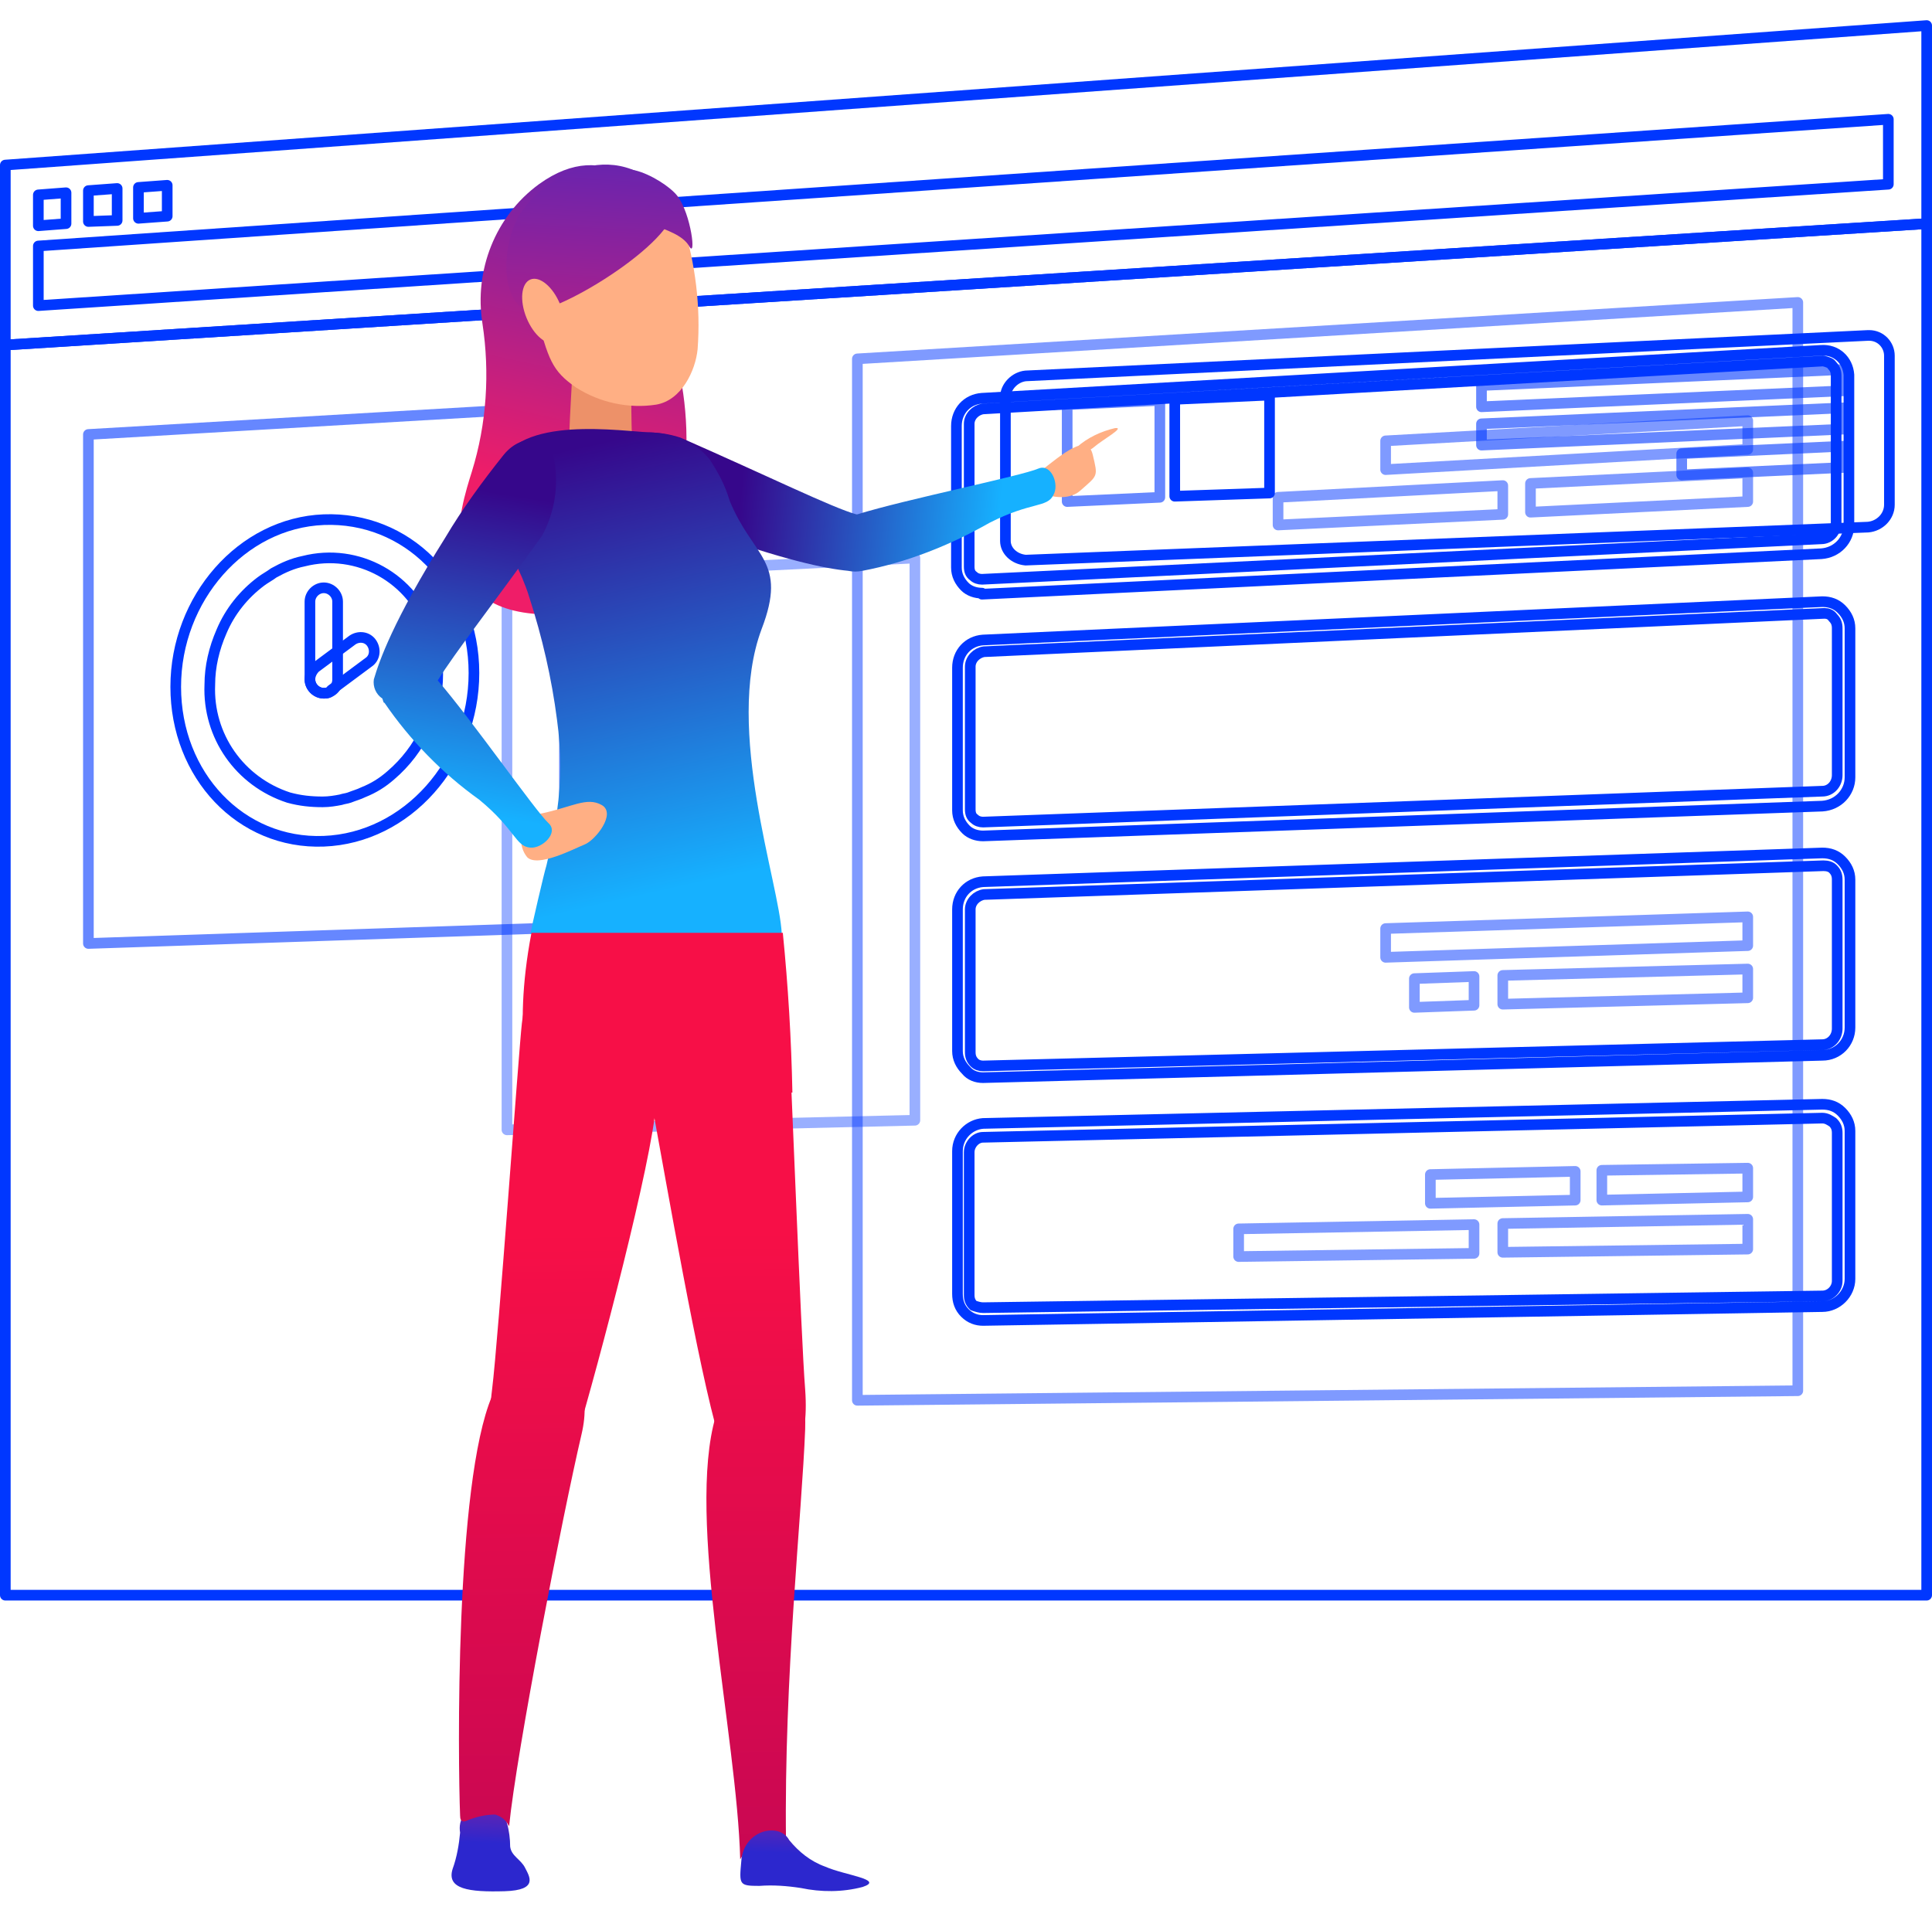 <?xml version="1.0" encoding="utf-8"?>
<!-- Generator: Adobe Illustrator 21.0.0, SVG Export Plug-In . SVG Version: 6.00 Build 0)  -->
<svg version="1.1" id="Слой_1" xmlns="http://www.w3.org/2000/svg" xmlns:xlink="http://www.w3.org/1999/xlink" x="0px" y="0px"
	 viewBox="0 0 181.4 180" style="enable-background:new 0 0 181.4 180;" xml:space="preserve">
<style type="text/css">
	.st0{fill:none;stroke:#0037FF;stroke-linecap:round;stroke-linejoin:round;}
	.st1{opacity:0.4;fill:none;stroke:#0037FF;stroke-linecap:round;stroke-linejoin:round;enable-background:new    ;}
	.st2{opacity:0.6;fill:none;stroke:#0037FF;stroke-linecap:round;stroke-linejoin:round;enable-background:new    ;}
	.st3{opacity:0.5;fill:none;stroke:#0037FF;stroke-linecap:round;stroke-linejoin:round;enable-background:new    ;}
	.st4{opacity:0.6;}
	.st5{fill:url(#SVGID_1_);}
	.st6{fill:#FFAF84;}
	.st7{fill:url(#SVGID_2_);}
	.st8{fill:url(#SVGID_3_);}
	.st9{fill:#ED9169;}
	.st10{fill:url(#SVGID_4_);}
	.st11{fill:url(#SVGID_5_);}
	.st12{fill:url(#SVGID_6_);}
	.st13{fill:url(#SVGID_7_);}
	.st14{fill:url(#SVGID_8_);}
	.st15{fill:url(#SVGID_9_);}
	.st16{fill:url(#SVGID_10_);}
	.st17{fill:url(#SVGID_11_);}
	.st18{fill:url(#SVGID_12_);}
	.st19{fill:url(#SVGID_13_);}
</style>
<title>box2</title>
<g>
	<g id="Слой_2">
		<g id="Designed_by_Freepik">
			<polygon class="st0" points="180.9,21 180.9,149.8 0.5,149.8 0.5,32.4 			"/>
			<polygon class="st1" points="47.6,106.1 85.9,105.2 85.9,52.4 47.6,54.3 			"/>
			<polygon class="st2" points="53,87.1 8.3,88.6 8.3,40.8 53,38.2 			"/>
			<path class="st0" d="M44.5,63.2c0,8.4-6.3,15.5-14.1,15.8s-13.9-6.2-13.9-14.5s6.2-15.4,13.9-15.7S44.5,54.7,44.5,63.2z"/>
			<path class="st0" d="M41.1,63.3c0,3.7-1.6,7.1-4.4,9.5c-0.8,0.7-1.6,1.2-2.6,1.6c-0.4,0.2-0.8,0.3-1.3,0.5
				C32.5,75,32.3,75,32,75.1c-0.5,0.1-1.1,0.2-1.7,0.2c-1.1,0-2.1-0.1-3.2-0.4c-4.6-1.5-7.6-5.8-7.4-10.6c0-1.7,0.4-3.4,1.1-5
				c0.8-1.9,2.1-3.5,3.7-4.7c0.4-0.3,0.8-0.5,1.2-0.8c0.9-0.5,1.8-0.9,2.8-1.1c5.1-1.3,10.3,1.6,11.9,6.6
				C40.8,60.5,41.1,61.9,41.1,63.3z"/>
			<path class="st0" d="M30.4,65.1c-0.7,0-1.3-0.6-1.3-1.3l0,0v-7.3c0-0.7,0.6-1.3,1.3-1.3s1.3,0.6,1.3,1.3v7.3
				C31.7,64.6,31.1,65.1,30.4,65.1L30.4,65.1z"/>
			<path class="st0" d="M30.4,65.1c-0.7,0-1.3-0.6-1.3-1.3c0-0.4,0.2-0.8,0.5-1.1l3.5-2.6c0.6-0.4,1.4-0.3,1.8,0.3s0.3,1.4-0.3,1.8
				l-3.5,2.6C30.9,65.1,30.7,65.1,30.4,65.1z"/>
			<polygon class="st0" points="180.9,21 0.5,32.4 0.5,15.5 180.9,2.4 			"/>
			<polygon class="st0" points="177.3,17.3 3.6,28.7 3.6,23.1 177.3,11.2 			"/>
			<polygon class="st0" points="6.2,21 3.6,21.2 3.6,18.3 6.2,18.1 			"/>
			<polygon class="st0" points="11,20.7 8.3,20.8 8.3,17.9 11,17.7 			"/>
			<polygon class="st0" points="15.7,20.3 13,20.5 13,17.6 15.7,17.4 			"/>
			<polygon class="st3" points="80.5,131.5 168.8,130.6 168.8,28.4 80.5,33.7 			"/>
			<path class="st0" d="M92.2,55.7c-0.6,0-1.2-0.2-1.6-0.6c-0.5-0.5-0.8-1.1-0.8-1.8V40c0-1.4,1-2.5,2.4-2.6l78.8-4.5
				c1.4-0.1,2.5,0.9,2.6,2.3c0,0.1,0,0.1,0,0.2v13.9c0,1.4-1.1,2.6-2.6,2.7l-78.8,3.8l0,0V55.7z M171.2,33.9L171.2,33.9l-78.9,4.5
				c-0.7,0.1-1.3,0.7-1.3,1.4v13.4c0,0.4,0.1,0.7,0.4,0.9c0.2,0.2,0.5,0.3,0.8,0.3l78.8-3.8c0.8,0,1.4-0.7,1.4-1.5V35.3
				c0-0.4-0.1-0.7-0.4-1C171.9,34.1,171.6,34,171.2,33.9L171.2,33.9z"/>
			<path class="st0" d="M92.3,78.5c-0.6,0-1.2-0.2-1.6-0.6c-0.5-0.5-0.8-1.1-0.8-1.8V62.7c0-1.4,1-2.5,2.4-2.6l78.8-3.6
				c0.7,0,1.3,0.2,1.8,0.7s0.8,1.1,0.8,1.8v14c0,1.4-1.1,2.6-2.6,2.7L92.3,78.5L92.3,78.5z M171.3,57.6L171.3,57.6l-78.9,3.6
				c-0.7,0.1-1.3,0.7-1.3,1.4V76c0,0.4,0.1,0.7,0.4,0.9c0.2,0.2,0.5,0.3,0.8,0.3l78.8-2.9c0.8,0,1.4-0.7,1.4-1.5V59
				c0-0.4-0.1-0.7-0.4-1C171.9,57.7,171.6,57.6,171.3,57.6L171.3,57.6z"/>
			<path class="st0" d="M92.3,101.2c-0.6,0-1.2-0.2-1.6-0.7c-0.5-0.5-0.8-1.1-0.8-1.8V85.4c0-1.4,1-2.5,2.4-2.6l78.8-2.7
				c0.7,0,1.3,0.2,1.8,0.7s0.8,1.1,0.8,1.8v13.9c0,1.4-1.1,2.6-2.6,2.6L92.3,101.2L92.3,101.2z M171.2,81.3L171.2,81.3L92.4,84
				c-0.7,0.1-1.3,0.7-1.3,1.4v13.4c0,0.4,0.1,0.7,0.4,1c0.2,0.2,0.5,0.3,0.8,0.3l78.8-2c0.8,0,1.4-0.7,1.4-1.5v-14
				c0-0.4-0.1-0.7-0.4-1C171.9,81.4,171.6,81.3,171.2,81.3z"/>
			<path class="st0" d="M92.3,124c-0.6,0-1.2-0.2-1.7-0.7s-0.7-1.1-0.7-1.8v-13.4c0-1.4,1.1-2.5,2.4-2.6l78.8-1.8
				c0.7,0,1.3,0.2,1.8,0.7s0.8,1.1,0.8,1.8v13.9c0,1.4-1.2,2.6-2.6,2.6L92.3,124L92.3,124z M92.3,122.8L92.3,122.8l78.8-1.1
				c0.8,0,1.4-0.7,1.4-1.4v-13.9c0-0.4-0.1-0.7-0.4-1c-0.3-0.2-0.6-0.4-1-0.4l-78.8,1.8c-0.7,0-1.3,0.7-1.3,1.4v13.4
				c0,0.4,0.1,0.7,0.4,1C91.7,122.7,92,122.8,92.3,122.8L92.3,122.8z"/>
			<polygon class="st3" points="130.1,89.9 164.1,88.8 164.1,86.1 130.1,87.2 			"/>
			<polygon class="st3" points="141.1,94.3 164.1,93.7 164.1,91 141.1,91.6 			"/>
			<polygon class="st3" points="132.8,94.6 138.4,94.4 138.4,91.7 132.8,91.9 			"/>
			<polygon class="st3" points="130.1,44.1 164.1,42.2 164.1,39.5 130.1,41.4 			"/>
			<polygon class="st3" points="143.7,48.1 164.1,47.1 164.1,44.4 143.7,45.4 			"/>
			<polygon class="st3" points="120,49.3 141.1,48.3 141.1,45.6 120,46.7 			"/>
			<polygon class="st3" points="150.4,112.7 164.1,112.4 164.1,109.7 150.4,109.9 			"/>
			<polygon class="st3" points="134.3,113 147.9,112.7 147.9,110 134.3,110.3 			"/>
			<polygon class="st3" points="141.1,117.6 164.1,117.3 164.1,114.5 141.1,114.9 			"/>
			<polygon class="st3" points="116.3,118 138.4,117.7 138.4,115 116.3,115.4 			"/>
			<path class="st0" d="M96.3,52.6l79.1-3.1c1.1-0.1,2-1,2-2.1v-14c0-1-0.8-1.9-1.9-1.9h-0.1l-79.1,3.8c-1,0.1-1.9,1-1.9,2v13.5
				C94.4,51.7,95.2,52.5,96.3,52.6L96.3,52.6z"/>
			<g class="st4">
				<polygon class="st0" points="139.1,38.2 173.1,36.7 173.1,34.7 139.1,36.2 				"/>
				<polygon class="st0" points="139.1,41.8 173.1,40.3 173.1,38.3 139.1,39.8 				"/>
				<polygon class="st0" points="157.9,44.6 173.1,43.9 173.1,41.9 157.9,42.6 				"/>
			</g>
			<polygon class="st0" points="110.3,46.6 119.2,46.3 119.2,37.1 110.3,37.5 			"/>
			<polygon class="st2" points="100.2,47.1 108.9,46.7 108.9,37.6 100.2,38 			"/>
			
				<linearGradient id="SVGID_1_" gradientUnits="userSpaceOnUse" x1="62.088" y1="652.53" x2="52.458" y2="696.88" gradientTransform="matrix(1 0 0 1 0 -650.56)">
				<stop  offset="0" style="stop-color:#2C27CE"/>
				<stop  offset="1" style="stop-color:#EF1D68"/>
			</linearGradient>
			<path class="st5" d="M50.6,17.3c-4.1,3-6.1,8.1-5.3,13.1c0.7,4.6,0.4,9.4-1,13.9c-1,3.2-4.5,13.7,7.9,13.4S65.4,43,63.9,35.5
				s1.2-12.7-0.7-14.9S57.1,12.6,50.6,17.3z"/>
			<path class="st6" d="M97.5,44.4c2.3-1.8,4.6-3.8,5.1-1.7s0.5,1.9-1.2,3.4S95.5,45.9,97.5,44.4z"/>
			
				<linearGradient id="SVGID_2_" gradientUnits="userSpaceOnUse" x1="69.508" y1="697.443" x2="93.768" y2="699.823" gradientTransform="matrix(1 0 0 1 0 -650.56)">
				<stop  offset="0" style="stop-color:#36078B"/>
				<stop  offset="1" style="stop-color:#16B1FF"/>
			</linearGradient>
			<path class="st7" d="M97.5,44c-1.6,0.7-12.5,2.9-17,4.3h-0.1c-2.2-0.6-8.3-3.6-16.5-7.2c-2.4-0.8-5-0.6-7.3,0.4
				c-1.5,0.7-2,3.2,0.7,4.6c2.8,1.5,5.8,2.8,8.8,3.8c7.5,2.7,11.4,3.5,13.5,3.7c0.5,0.1,0.9,0.1,1.4,0c4.2-0.8,8.2-2.4,11.9-4.5
				c3.9-2,5.4-1.4,6-2.6C99.5,45.5,98.7,43.5,97.5,44z"/>
			
				<linearGradient id="SVGID_3_" gradientUnits="userSpaceOnUse" x1="46.173" y1="823.636" x2="46.773" y2="805.916" gradientTransform="matrix(1 0 0 1 0 -650.56)">
				<stop  offset="0" style="stop-color:#2C27CE"/>
				<stop  offset="0.65" style="stop-color:#EF1D68"/>
				<stop  offset="1" style="stop-color:#EFBA92"/>
			</linearGradient>
			<path class="st8" d="M47.6,171.2c0.2,0.7,0.3,1.5,0.3,2.2c0.1,0.9,1,1.2,1.4,2s1.3,2.1-1.9,2.2c-3.4,0.1-5.5-0.2-4.9-2.1
				c0.4-1.1,0.6-2.3,0.7-3.4c-0.1-0.6,0-1.2,0.4-1.7C44,170,47.1,169.3,47.6,171.2z"/>
			<path class="st9" d="M53.9,32.5c0,0.3-0.4,5.7-0.5,9.9c0,2.1,1.4,4,2.9,4h0.1c1.4,0,3.2-1.8,3-3.8c-0.2-3.7-0.1-7.4-0.1-7.4
				L53.9,32.5z"/>
			
				<linearGradient id="SVGID_4_" gradientUnits="userSpaceOnUse" x1="54.553" y1="692.511" x2="63.833" y2="733.891" gradientTransform="matrix(1 0 0 1 0 -650.56)">
				<stop  offset="0" style="stop-color:#36078B"/>
				<stop  offset="1" style="stop-color:#16B1FF"/>
			</linearGradient>
			<path class="st10" d="M49.7,56.1c1.2,3.7,2.1,7.6,2.6,11.5c0.4,2.9,0.4,5.8,0,8.6c-0.2,1.7-0.6,3.4-1,5.1
				c-0.2,0.6-1.4,5.8-1.5,6.4h23.6C73.2,83,68,68.5,71.5,59.1c2.5-6.5-0.8-6.7-3-12.1c-0.4-1.4-1.1-2.7-1.9-3.9
				c-0.9-1.1-2.2-1.9-3.6-2.2c-0.7-0.2-1.5-0.3-2.2-0.3c-4-0.3-13.4-1.5-14.3,4.2c-0.2,1.5,0,3.1,0.5,4.6c0.5,1.7,1.3,3.2,2,4.8
				C49.2,54.7,49.5,55.4,49.7,56.1z"/>
			
				<linearGradient id="SVGID_5_" gradientUnits="userSpaceOnUse" x1="61.922" y1="766.059" x2="63.192" y2="879.569" gradientTransform="matrix(1 0 0 1 0 -650.56)">
				<stop  offset="0" style="stop-color:#F70F47"/>
				<stop  offset="1" style="stop-color:#9E005D"/>
			</linearGradient>
			<path class="st11" d="M50,102.6c0,0-2-5.1-0.1-15h23.6c0.5,5,0.8,10,0.9,15H50z"/>
			
				<linearGradient id="SVGID_6_" gradientUnits="userSpaceOnUse" x1="48.624" y1="766.21" x2="49.894" y2="879.72" gradientTransform="matrix(1 0 0 1 0 -650.56)">
				<stop  offset="0" style="stop-color:#F70F47"/>
				<stop  offset="1" style="stop-color:#9E005D"/>
			</linearGradient>
			<path class="st12" d="M54.6,134.7c1.9-8-6-9.4-8.4-3.6c-3.5,8.2-3.2,34.3-3,39.4c0,0.7,0.4,0.6,0.8,0.4c0.8-0.3,1.6-0.5,2.5-0.5
				c0.6,0.2,1,0.5,1.3,1.1C48.5,164.5,52.8,142.4,54.6,134.7z"/>
			
				<linearGradient id="SVGID_7_" gradientUnits="userSpaceOnUse" x1="53.859" y1="766.151" x2="55.129" y2="879.661" gradientTransform="matrix(1 0 0 1 0 -650.56)">
				<stop  offset="0" style="stop-color:#F70F47"/>
				<stop  offset="1" style="stop-color:#9E005D"/>
			</linearGradient>
			<path class="st13" d="M61.6,103.7c0.8-9.9-3-17.6-8.9-14.3c-2.5,1.4-3.4,4.1-3.7,6.7s-2.2,29.6-2.8,34.4c-1.4,11,6.9,8,7.8,5
				C56.3,127.8,61.2,109.1,61.6,103.7z"/>
			
				<linearGradient id="SVGID_8_" gradientUnits="userSpaceOnUse" x1="70.722" y1="765.96" x2="71.992" y2="879.47" gradientTransform="matrix(1 0 0 1 0 -650.56)">
				<stop  offset="0" style="stop-color:#F70F47"/>
				<stop  offset="1" style="stop-color:#9E005D"/>
			</linearGradient>
			<path class="st14" d="M75.6,134.2c0.3-7.4-6.7-7.3-8.4-1.2c-2.8,9.5,2,30,2.3,41.6c1.2-2,2.4-2.5,2.9-2.5c0.5,0.1,1,0.3,1.4,0.8
				C73.6,157.5,75.3,142.1,75.6,134.2z"/>
			
				<linearGradient id="SVGID_9_" gradientUnits="userSpaceOnUse" x1="68.337" y1="765.99" x2="69.607" y2="879.5" gradientTransform="matrix(1 0 0 1 0 -650.56)">
				<stop  offset="0" style="stop-color:#F70F47"/>
				<stop  offset="1" style="stop-color:#9E005D"/>
			</linearGradient>
			<path class="st15" d="M67.5,135c0.9,3,8.9,6.6,8.1-4.5c-0.4-4.9-1.4-32-1.6-34.6s-0.6-6.4-1.9-6.9c-6.3-2.4-12.4,5.4-10.8,15.2
				C62.5,110.7,65.6,128.7,67.5,135z"/>
			<path class="st6" d="M101.1,42c1-0.9,2.3-1.5,3.6-1.8c1-0.1-1.2,1.1-2,1.8S100.1,42.7,101.1,42z"/>
			<path class="st6" d="M50.8,76.4c2.9-0.6,4.3-1.6,5.7-0.8s-0.6,3.3-1.6,3.7s-4.4,2.2-5.4,1.2c-0.9-1.1-0.7-2.7,0.4-3.6
				C50.1,76.7,50.5,76.5,50.8,76.4z"/>
			
				<linearGradient id="SVGID_10_" gradientUnits="userSpaceOnUse" x1="47.384" y1="696.953" x2="42.624" y2="726.683" gradientTransform="matrix(1 0 0 1 0 -650.56)">
				<stop  offset="0" style="stop-color:#36078B"/>
				<stop  offset="1" style="stop-color:#16B1FF"/>
			</linearGradient>
			<path class="st16" d="M41.1,63.9c1.6-2.6,5.3-7.3,9.8-13.6c1.2-2.2,1.6-4.8,1.1-7.3c-0.4-1.6-2.8-2.6-4.7-0.3
				c-2,2.5-3.9,5.1-5.5,7.8c-4.9,7.8-6.2,11.6-6.7,13.3c-0.1,0.7,0.2,1.4,0.8,1.8C36,65.9,36,66,36.1,66c2.4,3.5,5.4,6.6,8.9,9.1
				c3.4,2.8,3.4,4.4,4.8,4.5c1.1,0.1,2.7-1.4,1.7-2.3C50.3,76.2,44.3,67.6,41.1,63.9z"/>
			<path class="st6" d="M50.3,29.3c1.2,4.5,1.5,5.5,3.8,7.1c2.2,1.4,4.9,2,7.5,1.6c2.4-0.4,3.7-3.2,3.9-5.2c0.3-4-0.2-8-1.4-11.9
				c-0.8-2.5-4.4-5.1-7.7-4.6C53.1,16.8,47.4,18.3,50.3,29.3z"/>
			
				<linearGradient id="SVGID_11_" gradientUnits="userSpaceOnUse" x1="75.643" y1="824.624" x2="76.233" y2="806.914" gradientTransform="matrix(1 0 0 1 0 -650.56)">
				<stop  offset="0" style="stop-color:#2C27CE"/>
				<stop  offset="0.65" style="stop-color:#EF1D68"/>
				<stop  offset="1" style="stop-color:#EFBA92"/>
			</linearGradient>
			<path class="st17" d="M74.1,172.8c0.9,1.1,2,2,3.4,2.5c1.8,0.8,5.6,1.2,3.5,1.9c-1.9,0.5-3.9,0.5-5.8,0.1
				c-1.3-0.2-2.6-0.3-3.9-0.2c-1.9,0-1.9-0.1-1.7-2.3C69.8,171.8,73.2,171.1,74.1,172.8z"/>
			
				<linearGradient id="SVGID_12_" gradientUnits="userSpaceOnUse" x1="-207.233" y1="1556.265" x2="-216.863" y2="1600.615" gradientTransform="matrix(0.987 -0.159 0.159 0.987 13.695 -1568.004)">
				<stop  offset="0" style="stop-color:#2C27CE"/>
				<stop  offset="1" style="stop-color:#EF1D68"/>
			</linearGradient>
			<path class="st18" d="M63,18.7c2.3,2.8-9.9,10.5-12.9,10.5s-3.2-5.7-1.4-8.9S57.6,12.1,63,18.7z"/>
			
				<linearGradient id="SVGID_13_" gradientUnits="userSpaceOnUse" x1="-201.562" y1="1557.495" x2="-211.192" y2="1601.846" gradientTransform="matrix(0.987 -0.159 0.159 0.987 13.695 -1568.004)">
				<stop  offset="0" style="stop-color:#2C27CE"/>
				<stop  offset="1" style="stop-color:#EF1D68"/>
			</linearGradient>
			<path class="st19" d="M58,18.7c0.9,2.5,5.5,2.4,6.7,4.4c0.7,1.3,0.2-3-1.1-4.7S56.2,13.6,58,18.7z"/>
			<ellipse transform="matrix(0.926 -0.378 0.378 0.926 -7.252 21.45)" class="st6" cx="51" cy="29.2" rx="1.7" ry="3.2"/>
		</g>
	</g>
</g>
</svg>
